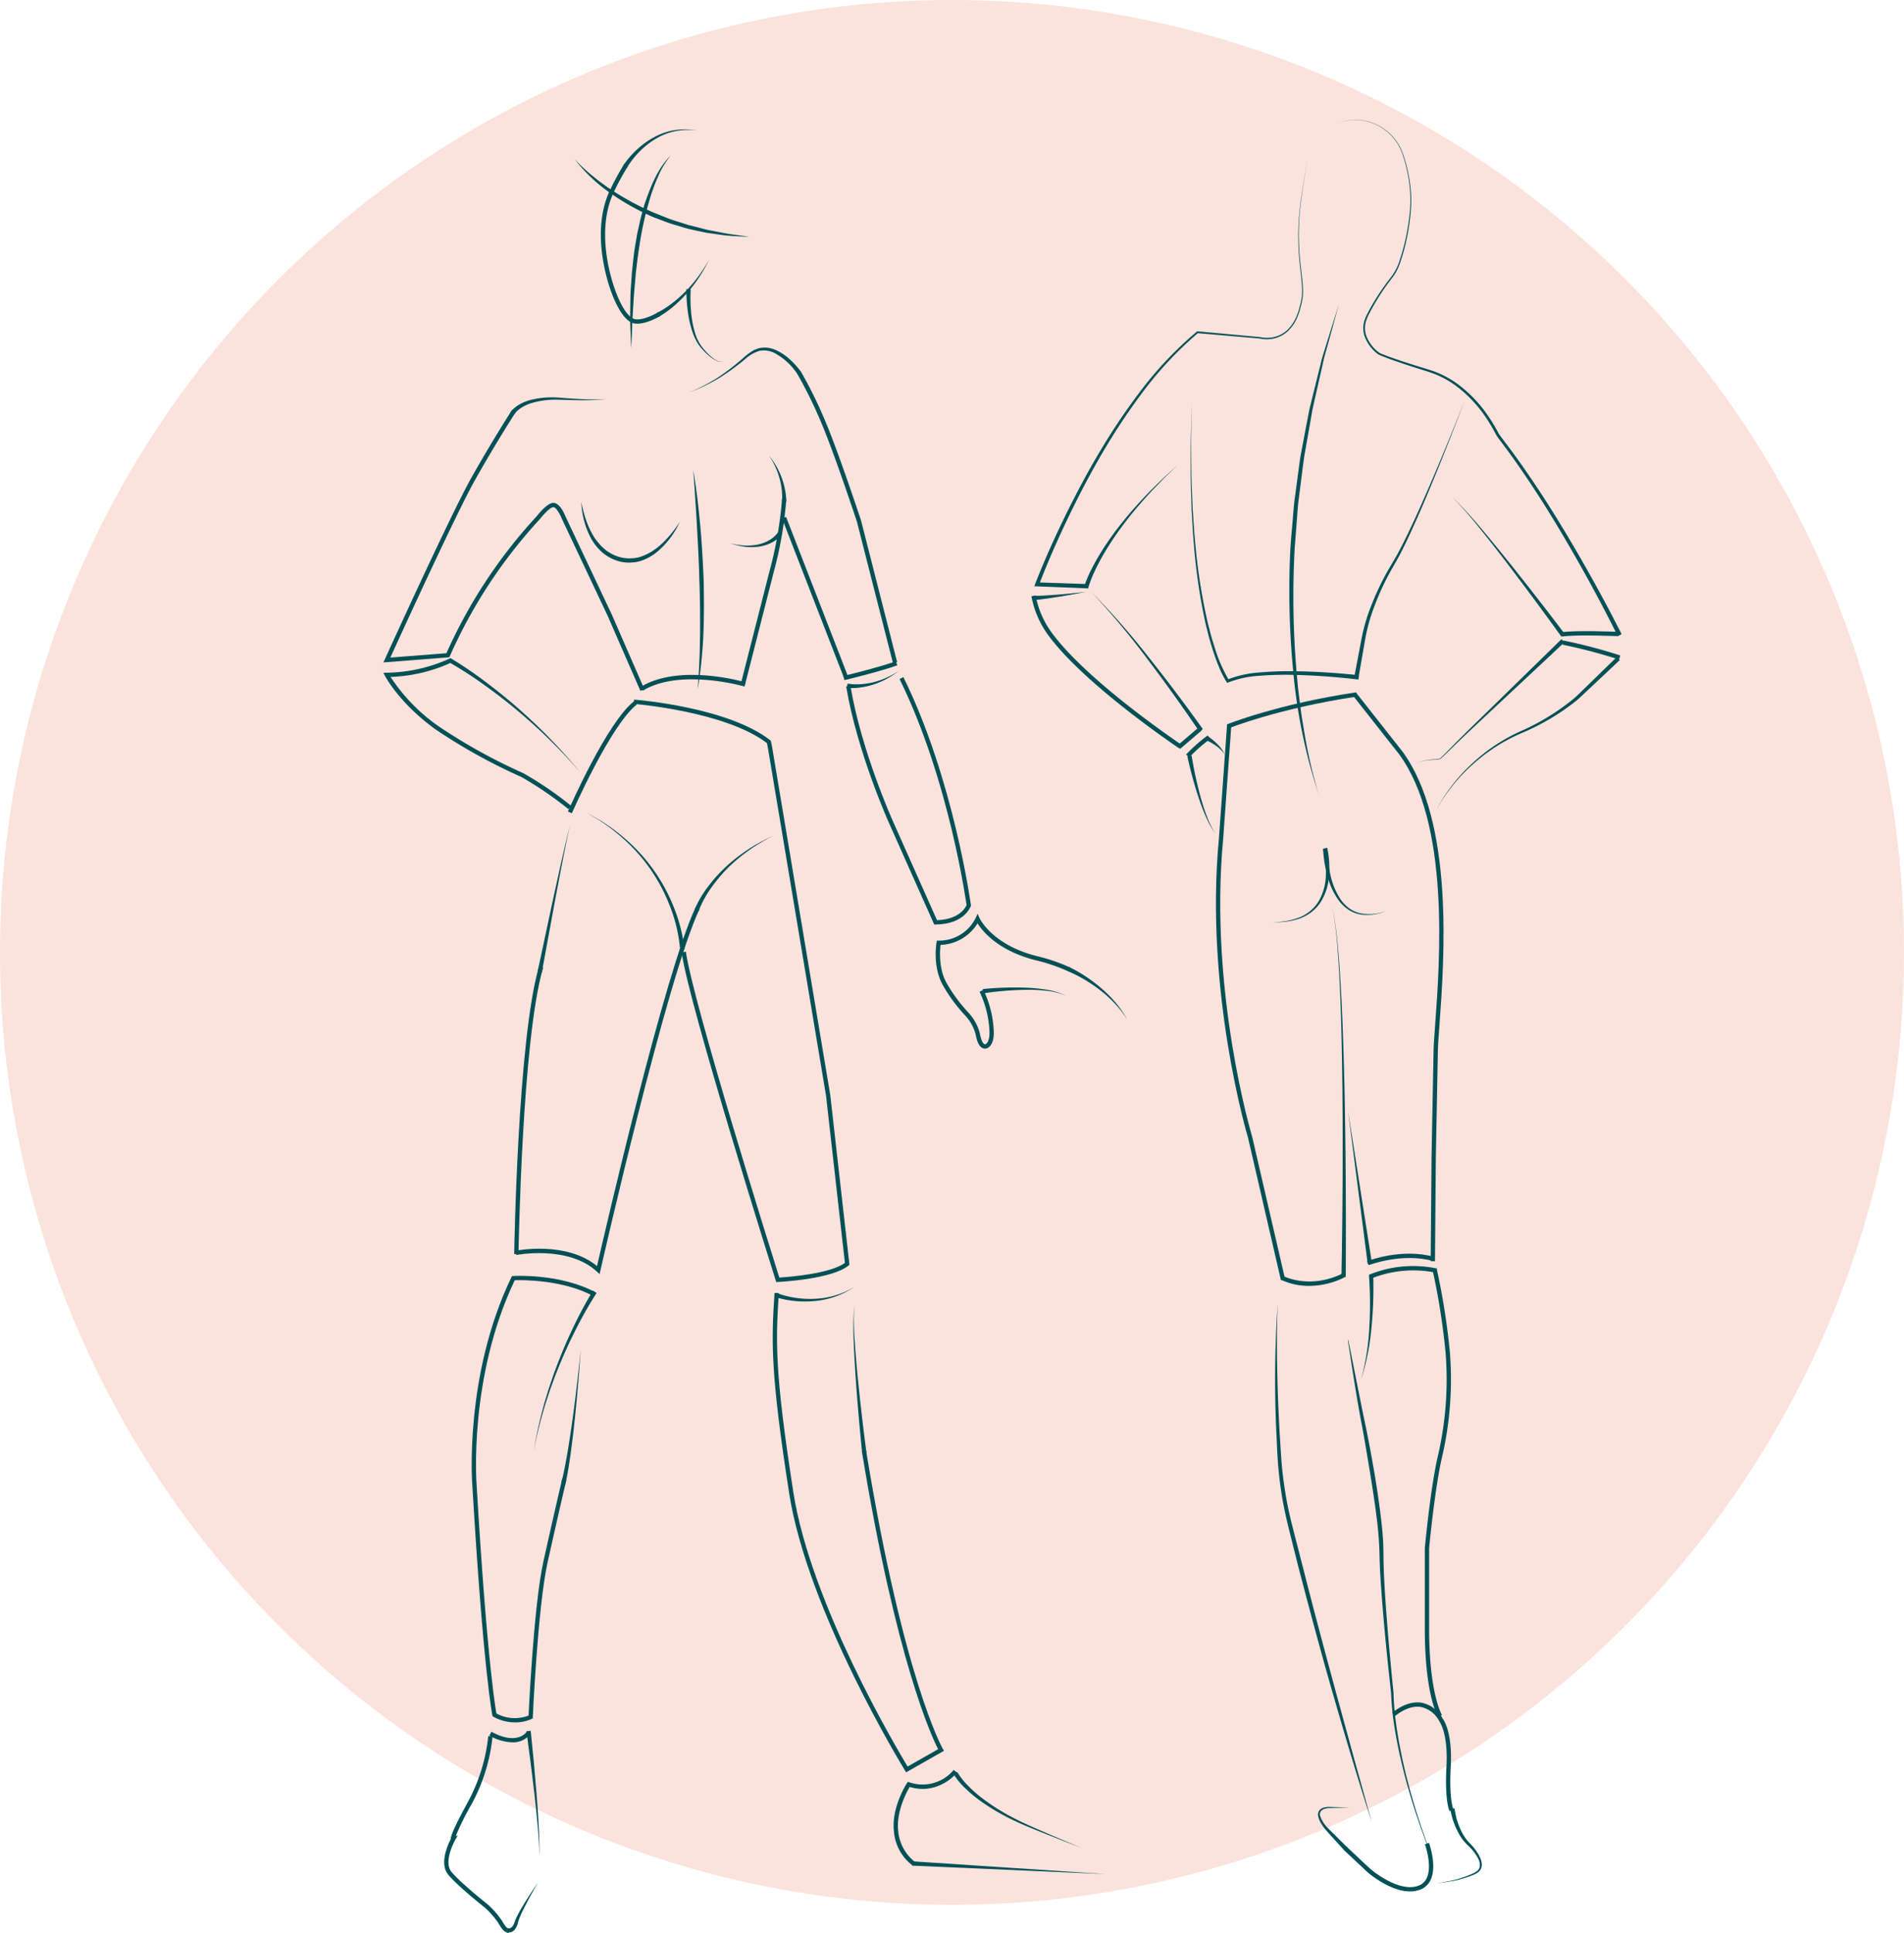 <svg xmlns="http://www.w3.org/2000/svg" width="447" height="453.568" viewBox="0 0 447 453.568">
  <g id="Grupo_1069606" data-name="Grupo 1069606" transform="translate(-492 -597.433)">
    <circle id="Elipse_4768" data-name="Elipse 4768" cx="223.5" cy="223.5" r="223.5" transform="translate(492 597.433)" fill="#f5947a" opacity="0.262"/>
    <g id="Grupo_56370" data-name="Grupo 56370" transform="translate(582 625.549)">
      <path id="Trazado_104426" data-name="Trazado 104426" d="M1220.082,2015.859c-5.161-.564-10.328-.9-15.516-.951a77.818,77.818,0,0,0-7.782.29,24.87,24.87,0,0,0-7.655,1.7l.424.11a35.32,35.32,0,0,1-3.29-7.5c-.41-1.317-.836-2.628-1.163-3.971l-.522-2-.444-2.024a138.1,138.1,0,0,1-2.463-16.4c-.294-2.752-.417-5.52-.63-8.28-.1-2.767-.237-5.534-.293-8.3-.012-2.769-.07-5.539-.045-8.309l.166-8.309-.253,8.308c-.052,2.77-.024,5.542-.041,8.312.028,2.772.141,5.541.208,8.312.186,2.766.279,5.538.546,8.3a138.617,138.617,0,0,0,2.3,16.478l.426,2.04.507,2.022c.315,1.353.732,2.682,1.13,4.015.437,1.321.876,2.645,1.42,3.932a23.007,23.007,0,0,0,1.886,3.783l.147.232.276-.116a24.147,24.147,0,0,1,7.431-1.561,77.015,77.015,0,0,1,7.7-.208c5.144.1,10.3.491,15.4,1.1Z" transform="translate(-991.043 -1885.509)" fill="#025157"/>
      <path id="Trazado_104427" data-name="Trazado 104427" d="M1158.7,2003.345" transform="translate(-916.984 -1907.116)" fill="#025157" stroke="#ff9696" stroke-miterlimit="10" stroke-width="1"/>
      <path id="Trazado_104428" data-name="Trazado 104428" d="M1138.782,2016.04l1.5-8.617a41.541,41.541,0,0,1,2.32-8.341,61.194,61.194,0,0,1,3.641-7.894c.715-1.256,1.447-2.521,2.155-3.812.668-1.3,1.334-2.605,1.947-3.929,2.5-5.281,4.734-10.67,6.948-16.069q3.3-8.107,6.4-16.289-3.22,8.136-6.625,16.193c-2.288,5.363-4.6,10.721-7.166,15.947-.633,1.312-1.311,2.6-1.992,3.881-.713,1.256-1.458,2.5-2.2,3.773a61.978,61.978,0,0,0-3.795,7.929,42.68,42.68,0,0,0-2.483,8.45l-1.638,8.6Z" transform="translate(-909.843 -1885.163)" fill="#025157"/>
      <path id="Trazado_104429" data-name="Trazado 104429" d="M1195.6,2027.059a112.708,112.708,0,0,1-3.326-14.2l-.6-3.6c-.206-1.2-.326-2.409-.493-3.613l-.458-3.617-.324-3.632a207.368,207.368,0,0,1-.452-29.129l.555-7.268c.1-1.21.167-2.425.307-3.632l.464-3.616c.319-2.409.591-4.826.95-7.229l1.267-7.183.623-3.6.8-3.559,1.616-7.117c.238-1.2.564-2.367.9-3.537l.975-3.518,1.933-7.047-2.19,6.973-1.086,3.492c-.369,1.16-.732,2.326-1.007,3.514l-1.759,7.1-.87,3.554-.7,3.592-1.366,7.191c-.376,2.411-.664,4.834-1,7.252l-.487,3.629c-.147,1.211-.217,2.432-.331,3.646-.2,2.432-.427,4.865-.6,7.3a196.551,196.551,0,0,0,.689,29.259A127.14,127.14,0,0,0,1195.6,2027.059Z" transform="translate(-975.993 -1868.728)" fill="#025157"/>
      <path id="Trazado_104430" data-name="Trazado 104430" d="M1254.916,2006.057a25.967,25.967,0,0,1,1.595-4.145c.629-1.362,1.349-2.684,2.1-3.992a70.946,70.946,0,0,1,5.078-7.49c1.817-2.417,3.823-4.689,5.857-6.932,1.033-1.106,2.1-2.183,3.148-3.276l3.273-3.156-3.363,3.066c-1.08,1.065-2.178,2.113-3.243,3.193-2.1,2.191-4.175,4.414-6.069,6.793a71.62,71.62,0,0,0-5.33,7.412c-.793,1.3-1.562,2.625-2.242,4a26.615,26.615,0,0,0-1.779,4.288Z" transform="translate(-1089.467 -1896.076)" fill="#025157"/>
      <path id="Trazado_104431" data-name="Trazado 104431" d="M1213.89,1953.029l-11.914-.4.416.624c2.092-5.487,4.491-10.884,7.038-16.189,2.571-5.3,5.3-10.525,8.315-15.584a147.142,147.142,0,0,1,9.87-14.631,85.357,85.357,0,0,1,12.144-12.754l-.156.048,14.72,1.262-.03-.005a7.492,7.492,0,0,0,3.546-.082,7.24,7.24,0,0,0,3.082-1.728,9.928,9.928,0,0,0,2.009-2.9c.232-.539.427-1.1.632-1.647l.44-1.7-.008.024a12.094,12.094,0,0,0,.348-4.3c-.093-1.433-.29-2.846-.443-4.266a65.41,65.41,0,0,1-.5-8.537,64.672,64.672,0,0,1,.729-8.524q.593-4.242,1.383-8.453-.812,4.2-1.442,8.445a64.9,64.9,0,0,0-.789,8.53,65.708,65.708,0,0,0,.447,8.558c.143,1.42.33,2.842.412,4.258a12.033,12.033,0,0,1-.355,4.189l-.008.025-.445,1.679c-.205.541-.4,1.086-.632,1.612a9.648,9.648,0,0,1-1.967,2.8,6.929,6.929,0,0,1-2.964,1.635,7.173,7.173,0,0,1-3.379.058l-.019,0h-.01l-14.71-1.364-.089-.009-.068.058a85.951,85.951,0,0,0-12.31,12.748,147.71,147.71,0,0,0-10.014,14.627c-3.062,5.058-5.836,10.283-8.453,15.582-2.594,5.312-5.032,10.693-7.183,16.217l-.232.6.649.026,11.911.479Z" transform="translate(-1048.484 -1844.077)" fill="#025157"/>
      <path id="Trazado_104432" data-name="Trazado 104432" d="M1123.7,2022.131q-6.287-8.3-12.782-16.437-3.257-4.06-6.606-8.046a103.027,103.027,0,0,0-7.032-7.671,102.828,102.828,0,0,1,6.838,7.829q3.257,4.054,6.4,8.2,6.294,8.278,12.366,16.724Z" transform="translate(-846.365 -1901.5)" fill="#025157"/>
      <path id="Trazado_104433" data-name="Trazado 104433" d="M1075.674,2045.6c3.364-.512,13.172-.1,13.271-.094l.043-1.007c-.406-.016-10.009-.422-13.466.1Z" transform="translate(-799.029 -1924.336)" fill="#025157"/>
      <path id="Trazado_104434" data-name="Trazado 104434" d="M1142.009,1958.111c-3.026-6.013-6.241-11.909-9.589-17.739s-6.848-11.569-10.572-17.165c-1.875-2.791-3.787-5.557-5.789-8.26l-1.517-2.015c-.5-.684-1.034-1.32-1.45-2.012a40.634,40.634,0,0,0-2.622-4.318,30.777,30.777,0,0,0-7.051-7.261,22.774,22.774,0,0,0-4.425-2.5c-1.577-.66-3.2-1.1-4.8-1.6s-3.2-1.007-4.786-1.544c-.792-.27-1.585-.542-2.367-.834l-1.166-.453a3.633,3.633,0,0,1-1.049-.557,8.768,8.768,0,0,1-2.819-3.939,5.655,5.655,0,0,1-.194-2.4l.108-.6.194-.58a9.269,9.269,0,0,1,.484-1.141,53.929,53.929,0,0,1,5.364-8.461,12.521,12.521,0,0,0,1.371-2.139,17.146,17.146,0,0,0,.917-2.364,47.29,47.29,0,0,0,1.306-4.875c.344-1.646.62-3.305.806-4.978a32.581,32.581,0,0,0,.243-5.038,34.936,34.936,0,0,0-1.91-9.873,11.919,11.919,0,0,0-6.7-7.164,11.591,11.591,0,0,0-9.755.39,11.562,11.562,0,0,1,9.731-.333,11.826,11.826,0,0,1,6.607,7.147,34.789,34.789,0,0,1,1.84,9.84,32.486,32.486,0,0,1-.273,5.006c-.2,1.664-.48,3.315-.833,4.951a47.009,47.009,0,0,1-1.329,4.839,12.676,12.676,0,0,1-2.27,4.4,54.291,54.291,0,0,0-5.454,8.488,9.932,9.932,0,0,0-.506,1.171l-.209.614-.12.638a6.063,6.063,0,0,0,.191,2.576,9.19,9.19,0,0,0,2.932,4.161,2.161,2.161,0,0,0,.569.368c.2.1.39.179.586.262l1.178.464c.788.3,1.581.577,2.378.854,1.59.548,3.189,1.069,4.788,1.577s3.221.968,4.737,1.616a22.26,22.26,0,0,1,4.3,2.47,30.166,30.166,0,0,1,6.867,7.163,40.212,40.212,0,0,1,2.572,4.3c.445.75.991,1.41,1.477,2.08l1.5,2.017c1.977,2.7,3.865,5.473,5.716,8.265,3.678,5.6,7.127,11.356,10.438,17.186s6.48,11.748,9.452,17.745Z" transform="translate(-851.309 -1837.404)" fill="#025157"/>
      <path id="Trazado_104435" data-name="Trazado 104435" d="M1131.4,2047.575l-16.334,15.961c-2.714,2.667-5.463,5.3-8.147,8-1.339,1.334-2.654,2.775-4.013,4.019a4.3,4.3,0,0,1-1.379.211c-.475.031-.951.073-1.423.142a8.194,8.194,0,0,0-2.714.849,8.173,8.173,0,0,1,2.726-.787c.471-.058.945-.089,1.419-.11a4.363,4.363,0,0,0,1.428-.192c1.463-1.27,2.752-2.64,4.136-3.953,2.739-2.639,5.548-5.21,8.319-7.818l16.676-15.594Z" transform="translate(-854.812 -1925.697)" fill="#025157"/>
      <path id="Trazado_104436" data-name="Trazado 104436" d="M1088,2052.584l.308-.958a123.052,123.052,0,0,0-13.388-3.521l-.163.993A122.352,122.352,0,0,1,1088,2052.584Z" transform="translate(-797.907 -1925.92)" fill="#025157"/>
      <path id="Trazado_104437" data-name="Trazado 104437" d="M1117.479,2054.756l-5.073,4.942-2.536,2.471c-.861.82-1.662,1.667-2.552,2.409a53.823,53.823,0,0,1-11.927,7.388,41.626,41.626,0,0,0-11.83,7.757,40.679,40.679,0,0,0-8.607,11.177,40.56,40.56,0,0,1,8.777-10.991,41.216,41.216,0,0,1,11.87-7.483,54.44,54.44,0,0,0,12.2-7.269c.937-.753,1.776-1.611,2.637-2.4l2.578-2.424,5.156-4.847Z" transform="translate(-827.887 -1928.714)" fill="#025157"/>
      <path id="Trazado_104438" data-name="Trazado 104438" d="M1204.5,2132.221a21.654,21.654,0,0,1,.666,6.213,12.785,12.785,0,0,1-1.624,5.983,9.38,9.38,0,0,1-4.731,3.961,17.106,17.106,0,0,1-6.263,1.056,17.235,17.235,0,0,0,6.35-.82,10.563,10.563,0,0,0,2.861-1.526,9.782,9.782,0,0,0,2.209-2.4,13.405,13.405,0,0,0,1.95-6.2,22.436,22.436,0,0,0-.447-6.521Z" transform="translate(-983.893 -1961.148)" fill="#025157"/>
      <path id="Trazado_104439" data-name="Trazado 104439" d="M1169.5,2132.432a29.789,29.789,0,0,0,.978,6.224,17.372,17.372,0,0,0,2.588,5.726,9.453,9.453,0,0,0,2.243,2.229,7.514,7.514,0,0,0,2.911,1.191,11.446,11.446,0,0,0,6.113-.8,11.329,11.329,0,0,1-6.062.557,7.2,7.2,0,0,1-2.742-1.252,9.074,9.074,0,0,1-2.051-2.211,16.754,16.754,0,0,1-2.267-5.62,28.991,28.991,0,0,1-.7-6.051Z" transform="translate(-948.878 -1961.342)" fill="#025157"/>
      <path id="Trazado_104440" data-name="Trazado 104440" d="M1181.846,2077.551c.116-.047,11.843-4.74,30.1-7.458l-.147-1c-18.383,2.735-30.209,7.471-30.326,7.519Z" transform="translate(-983.424 -1934.739)" fill="#025157"/>
      <path id="Trazado_104441" data-name="Trazado 104441" d="M1165.676,2202.617l.2-24.339s.306-16.156.481-25.089c.026-1.317.174-3.367.366-5.96,1.132-15.469,3.489-47.658-8.7-64.245l-10.9-13.832-.79.624,10.889,13.82c11.956,16.273,9.618,48.212,8.494,63.557-.192,2.61-.343,4.67-.369,6.015-.174,8.933-.481,25.094-.481,25.094l-.2,24.345Z" transform="translate(-918.787 -1934.762)" fill="#025157"/>
      <path id="Trazado_104442" data-name="Trazado 104442" d="M1150.453,2298.932c.079-.03,7.819-2.988,15.1-.958l.271-.969c-7.609-2.123-15.407.864-15.735.99Z" transform="translate(-919.102 -2030.163)" fill="#025157"/>
      <path id="Trazado_104443" data-name="Trazado 104443" d="M1180.915,2274.317l-5.625-35.8,4.625,35.94Z" transform="translate(-948.812 -2005.913)" fill="#025157"/>
      <path id="Trazado_104444" data-name="Trazado 104444" d="M1188.989,2242.582q.151-21.783-.271-43.558c-.169-7.258-.371-14.516-.74-21.767-.2-3.624-.4-7.249-.726-10.865a101.936,101.936,0,0,0-1.392-10.794,101.977,101.977,0,0,1,1.269,10.8c.285,3.616.438,7.242.6,10.866.285,7.249.4,14.508.487,21.763q.188,21.768-.232,43.536Z" transform="translate(-963.055 -1971.078)" fill="#025157"/>
      <path id="Trazado_104445" data-name="Trazado 104445" d="M1192.655,2307.081a18.538,18.538,0,0,0,8.495-2.129l-.459-.9c-7.86,4.018-14.159.739-14.22.706l-.476.886A15.023,15.023,0,0,0,1192.655,2307.081Z" transform="translate(-975.254 -2033.445)" fill="#025157"/>
      <path id="Trazado_104446" data-name="Trazado 104446" d="M1225.723,2212.571l.982-.227-7.73-33.438c-.111-.37-10.188-34.125-6.821-69.867l1.922-26.781-1-.073-1.921,26.77c-3.385,35.935,6.75,69.871,6.853,70.211Z" transform="translate(-1014.996 -1940.237)" fill="#025157"/>
      <path id="Trazado_104447" data-name="Trazado 104447" d="M1149.49,2304.217a26.569,26.569,0,0,1,15.283-1.409l.211-.986a27.064,27.064,0,0,0-15.922,1.483Z" transform="translate(-917.672 -2032.264)" fill="#025157"/>
      <path id="Trazado_104448" data-name="Trazado 104448" d="M1134.079,2520.833a17.485,17.485,0,0,0,2.4,6.481,10.832,10.832,0,0,0,1.058,1.392c.4.463.819.792,1.192,1.207a11.032,11.032,0,0,1,1.928,2.654,3.576,3.576,0,0,1,.379,1.519,1.791,1.791,0,0,1-.656,1.319,5.316,5.316,0,0,1-1.423.781q-.776.328-1.566.62a21.853,21.853,0,0,1-3.238.916c-1.1.22-2.22.4-3.317.656,1.107-.217,2.225-.352,3.34-.532a22.014,22.014,0,0,0,3.3-.8q.806-.266,1.6-.566a5.593,5.593,0,0,0,1.551-.785,2.2,2.2,0,0,0,.852-1.582,4.032,4.032,0,0,0-.359-1.75,11.518,11.518,0,0,0-1.923-2.873c-.366-.438-.821-.83-1.138-1.241a10.208,10.208,0,0,1-.935-1.334,16.681,16.681,0,0,1-2.042-6.2Z" transform="translate(-883.594 -2124.463)" fill="#025157"/>
      <path id="Trazado_104449" data-name="Trazado 104449" d="M1155.773,2503.367l.891-.469c-.008-.016-1.044-2.207-.623-10.009.444-8.244-1.768-11.086-1.861-11.2a7.222,7.222,0,0,0-5.06-3.792c-3.537-.513-6.65,2.247-6.781,2.364l.674.749c.03-.026,2.907-2.56,5.966-2.115a6.346,6.346,0,0,1,4.378,3.371c.058.077,2.1,2.783,1.682,10.572C1154.6,2501.028,1155.725,2503.276,1155.773,2503.367Z" transform="translate(-905.453 -2106.449)" fill="#025157"/>
      <path id="Trazado_104450" data-name="Trazado 104450" d="M1146.5,2407.533l.849-.541c-.03-.048-3.009-4.969-3.009-20.325v-18.789c.01-.1,1.329-14.193,3.073-21.562a80.344,80.344,0,0,0,1.787-24.592,164.112,164.112,0,0,0-3.1-19.535l-.982.222a163.024,163.024,0,0,1,3.073,19.389,79.322,79.322,0,0,1-1.76,24.283c-1.762,7.438-3.086,21.6-3.1,21.746v18.834C1143.33,2402.4,1146.368,2407.332,1146.5,2407.533Z" transform="translate(-898.828 -2032.661)" fill="#025157"/>
      <path id="Trazado_104451" data-name="Trazado 104451" d="M1176.592,2304.836a95.348,95.348,0,0,1,.08,12.393,56.363,56.363,0,0,1-1.964,12.253,56.662,56.662,0,0,0,2.466-12.212,96.168,96.168,0,0,0,.423-12.5Z" transform="translate(-945.203 -2033.744)" fill="#025157"/>
      <path id="Trazado_104452" data-name="Trazado 104452" d="M1191.376,2529.708l-2.393-2.37c-.786-.789-1.62-1.583-2.367-2.368a7.14,7.14,0,0,1-1.693-2.718,1.216,1.216,0,0,1,.359-1.316,2.126,2.126,0,0,1,.678-.36c.257-.073.53-.112.794-.171h-.013l5.058-.137-5.058-.137h-.013c-.285.045-.572.073-.858.136a2.48,2.48,0,0,0-.817.381,1.631,1.631,0,0,0-.58,1.693,4.916,4.916,0,0,0,.665,1.632,11.46,11.46,0,0,0,.99,1.415c.754.882,1.508,1.677,2.262,2.521l2.262,2.493Z" transform="translate(-964.992 -2124.219)" fill="#025157"/>
      <path id="Trazado_104453" data-name="Trazado 104453" d="M1165.983,2546.074a6.724,6.724,0,0,0,2.24-.365,4.372,4.372,0,0,0,2.593-2.334c1.56-3.306-.3-8.474-.381-8.692l-.947.348c.019.049,1.8,4.993.416,7.917a3.358,3.358,0,0,1-2.015,1.813c-4.719,1.651-11.174-3.92-11.24-3.976l-5.465-5.124-.688.736,5.478,5.134C1156.228,2541.752,1161.231,2546.074,1165.983,2546.074Z" transform="translate(-924.955 -2130.332)" fill="#025157"/>
      <path id="Trazado_104454" data-name="Trazado 104454" d="M1171.435,2449.966l-1.544-4.377c-.471-1.474-.978-2.935-1.42-4.418-.9-2.958-1.731-5.939-2.444-8.948s-1.334-6.039-1.805-9.09a68.749,68.749,0,0,1-.886-9.19v-.034c-.708-6.914-1.342-13.839-1.835-20.769-.238-3.465-.447-6.934-.511-10.395-.021-1.711-.008-3.5-.155-5.236-.112-1.748-.31-3.479-.522-5.212-.862-6.922-2.075-13.78-3.454-20.6-1.45-6.813-2.725-13.631-4.135-20.448l-.1.018c1.062,6.869,2.088,13.769,3.413,20.586.622,3.418,1.195,6.843,1.755,10.271s1.1,6.857,1.53,10.3a84.944,84.944,0,0,1,.762,10.347c.106,3.491.369,6.963.638,10.434.563,6.938,1.268,13.859,2.045,20.772v-.035a67.036,67.036,0,0,0,.993,9.271c.517,3.06,1.183,6.089,1.933,9.1s1.627,5.98,2.569,8.93c.464,1.478.99,2.936,1.482,4.4l1.6,4.36Z" transform="translate(-926.187 -2044.868)" fill="#025157"/>
      <path id="Trazado_104455" data-name="Trazado 104455" d="M1198.093,2438.036l-4.168-14.982-4.113-15c-2.71-10-5.4-20.014-7.945-30.06l-1.933-7.529c-.648-2.514-1.276-5.008-1.745-7.546s-.843-5.084-1.1-7.655-.382-5.153-.551-7.736c-.306-5.17-.522-10.346-.609-15.526q-.187-7.771.11-15.542a261.211,261.211,0,0,0-.274,31.107c.116,2.591.212,5.183.458,7.781s.594,5.177,1.062,7.74,1.081,5.1,1.712,7.612l1.892,7.545c2.625,10.032,5.3,20.054,8.177,30.019S1194.894,2428.17,1198.093,2438.036Z" transform="translate(-966.072 -2038.658)" fill="#025157"/>
      <path id="Trazado_104456" data-name="Trazado 104456" d="M1291.086,2030.366c1.086-.075,2.117-.207,3.167-.348s2.085-.3,3.122-.471c2.075-.339,4.139-.722,6.2-1.132-2.085.244-4.171.46-6.259.632-1.044.087-2.088.162-3.131.219s-2.1.1-3.108.091Z" transform="translate(-1138.612 -1917.648)" fill="#025157"/>
      <path id="Trazado_104457" data-name="Trazado 104457" d="M1287.123,2065.708l.558-.838c-.215-.143-21.611-14.484-30.208-25.985a21.365,21.365,0,0,1-3.983-9.021l-.986.206a22.306,22.306,0,0,0,4.162,9.418C1265.366,2051.127,1286.906,2065.56,1287.123,2065.708Z" transform="translate(-1100.354 -1918.257)" fill="#025157"/>
      <rect id="Rectángulo_5295" data-name="Rectángulo 5295" width="1.006" height="6.679" transform="translate(187.042 147.633) rotate(-130.484)" fill="#025157"/>
      <path id="Trazado_104458" data-name="Trazado 104458" d="M1269.991,2060.629q-6.047-8.465-12.506-16.606a178.883,178.883,0,0,0-13.7-15.605,178.749,178.749,0,0,1,13.306,15.914q6.259,8.272,12.074,16.867Z" transform="translate(-1077.605 -1917.649)" fill="#025157"/>
      <path id="Trazado_104459" data-name="Trazado 104459" d="M1241.566,2091.688a36.951,36.951,0,0,1,4.9-4.323l-.592-.812a37.122,37.122,0,0,0-5.059,4.465Z" transform="translate(-1052.359 -1942.072)" fill="#025157"/>
      <path id="Trazado_104460" data-name="Trazado 104460" d="M1238.68,2094.853a92.74,92.74,0,0,0,2.53,9.382c.506,1.536,1.059,3.06,1.714,4.541a21.865,21.865,0,0,0,2.34,4.237,21.766,21.766,0,0,1-2.106-4.332c-.572-1.5-1.044-3.04-1.465-4.591a92.1,92.1,0,0,1-2.02-9.413Z" transform="translate(-1049.92 -1945.485)" fill="#025157"/>
      <path id="Trazado_104461" data-name="Trazado 104461" d="M1234.947,2087.714a14.46,14.46,0,0,1,2.436,1.386,7.467,7.467,0,0,1,2,2,7.709,7.709,0,0,0-1.675-2.384,15.3,15.3,0,0,0-2.29-1.892Z" transform="translate(-1041.878 -1942.187)" fill="#025157"/>
      <path id="Trazado_104481" data-name="Trazado 104481" d="M1444.042,1907.376a22.406,22.406,0,0,0,3.745-2.681,31.39,31.39,0,0,0,3.209-3.221,33.094,33.094,0,0,0,2.705-3.629,37.387,37.387,0,0,0,2.212-3.93,37.505,37.505,0,0,1-2.419,3.787,32.633,32.633,0,0,1-2.87,3.433,30.741,30.741,0,0,1-3.314,2.975,21.733,21.733,0,0,1-3.7,2.357Z" transform="translate(-1379.408 -1861.144)" fill="#025157"/>
      <path id="Trazado_104482" data-name="Trazado 104482" d="M1471.824,1892.7c2.4,0,5.358-1.775,5.49-1.856l-.522-.862c-.033.019-3.244,1.94-5.342,1.69-1.6-.181-3.461-2.92-4.987-7.329-1.091-3.142-4.317-14.069-.025-22.78a60.316,60.316,0,0,1,3.215-5.865l-.848-.545a61.508,61.508,0,0,0-3.27,5.966c-4.465,9.06-1.147,20.32-.025,23.555.99,2.853,3.063,7.687,5.827,8A4.553,4.553,0,0,0,1471.824,1892.7Z" transform="translate(-1412.209 -1844.858)" fill="#025157"/>
      <path id="Trazado_104483" data-name="Trazado 104483" d="M1449.406,1850.291a20.481,20.481,0,0,1,3.009-3.845,18.863,18.863,0,0,1,3.881-3.024,14.3,14.3,0,0,1,4.611-1.747,15.333,15.333,0,0,1,4.973-.123,15.457,15.457,0,0,0-5.015-.125,14.688,14.688,0,0,0-4.81,1.552,19.447,19.447,0,0,0-4.163,2.922,21.246,21.246,0,0,0-3.355,3.881Z" transform="translate(-1392.232 -1839.033)" fill="#025157"/>
      <path id="Trazado_104484" data-name="Trazado 104484" d="M1468.692,1851.774c-2.841,2.762-4.424,6.536-5.744,10.214-.161.464-.336.928-.484,1.4l-.4,1.423c-.269.949-.53,1.9-.726,2.864s-.446,1.92-.621,2.888l-.5,2.91c-.3,1.945-.464,3.906-.684,5.857-.113,1.961-.317,3.918-.348,5.881-.014,1.964-.078,3.925-.051,5.885.084,1.961.133,3.92.248,5.876.116-1.959.163-3.915.247-5.869s.223-3.9.331-5.853l.488-5.833c.247-1.933.446-3.874.766-5.794a77.407,77.407,0,0,1,2.469-11.4l.42-1.4.492-1.371c.309-.924.713-1.806,1.094-2.7A19.755,19.755,0,0,1,1468.692,1851.774Z" transform="translate(-1401.186 -1843.441)" fill="#025157"/>
      <path id="Trazado_104485" data-name="Trazado 104485" d="M1427.337,1853.208a37.259,37.259,0,0,0,8.356,7.981,56.356,56.356,0,0,0,10.127,5.679c1.819.669,3.606,1.435,5.479,1.94.928.271,1.85.577,2.784.819.943.222,1.889.426,2.836.625l1.419.3,1.436.2,2.868.406c1.922.177,3.853.264,5.773.353-1.9-.317-3.817-.5-5.7-.842l-2.824-.543-1.41-.27-1.388-.364c-.925-.247-1.849-.487-2.779-.709-.92-.253-1.823-.57-2.735-.852-1.839-.525-3.585-1.313-5.365-1.993a61.937,61.937,0,0,1-10.08-5.388l-1.2-.786-1.155-.848c-.784-.549-1.513-1.167-2.262-1.766A37.892,37.892,0,0,1,1427.337,1853.208Z" transform="translate(-1382.473 -1844.043)" fill="#025157"/>
      <path id="Trazado_104486" data-name="Trazado 104486" d="M1367.693,2060.949c.079-.019,7.976-1.908,12.417-3.474l-.334-.95c-4.392,1.55-12.236,3.426-12.317,3.445Z" transform="translate(-1259.445 -1929.457)" fill="#025157"/>
      <path id="Trazado_104487" data-name="Trazado 104487" d="M1390.021,2007.69l.976-.247-8.475-33.24c-.063-.2-5.373-16.232-8.433-23.395a103.43,103.43,0,0,0-5.683-11.536l-.862.522a102.9,102.9,0,0,1,5.617,11.413c3.045,7.123,8.341,23.12,8.394,23.281Z" transform="translate(-1270.382 -1880.198)" fill="#025157"/>
      <path id="Trazado_104488" data-name="Trazado 104488" d="M1432.823,1935.336a19.188,19.188,0,0,0-2.667-2.974,12.274,12.274,0,0,0-3.342-2.214,6.227,6.227,0,0,0-4.023-.39l-.962.366a8,8,0,0,0-.87.522,14.958,14.958,0,0,0-1.558,1.207,55.724,55.724,0,0,1-6.132,4.755,43.61,43.61,0,0,1-6.9,3.562,43.946,43.946,0,0,0,7.032-3.347,56.331,56.331,0,0,0,6.316-4.581,8.947,8.947,0,0,1,3.228-1.877,5.534,5.534,0,0,1,3.566.471,14.859,14.859,0,0,1,5.477,5.055Z" transform="translate(-1334.722 -1876.131)" fill="#025157"/>
      <rect id="Rectángulo_5297" data-name="Rectángulo 5297" width="40.379" height="1.007" transform="matrix(-0.362, -0.932, 0.932, -0.362, 108.224, 131.185)" fill="#025157"/>
      <path id="Trazado_104489" data-name="Trazado 104489" d="M1437.947,1905.919a37.13,37.13,0,0,0,.332,5.207,24.755,24.755,0,0,0,1.178,5.072,12.882,12.882,0,0,0,1.112,2.367,10.985,10.985,0,0,0,1.647,2.019,13.378,13.378,0,0,0,1.972,1.682,4.918,4.918,0,0,0,1.15.6,1.56,1.56,0,0,0,1.257.012,1.525,1.525,0,0,1-1.236-.07,4.776,4.776,0,0,1-1.1-.638,13.2,13.2,0,0,1-1.861-1.747,10.422,10.422,0,0,1-2.465-4.375,24.2,24.2,0,0,1-.9-5,36.3,36.3,0,0,1-.075-5.075Z" transform="translate(-1366.806 -1866.187)" fill="#025157"/>
      <path id="Trazado_104490" data-name="Trazado 104490" d="M1429.428,2065.743c8.727-5.335,23.709-1.039,23.859-1l.283-.967c-.631-.186-15.559-4.465-24.667,1.1Z" transform="translate(-1368.536 -1931.771)" fill="#025157"/>
      <path id="Trazado_104491" data-name="Trazado 104491" d="M1413.4,2034.819l6.831-26.8a91.641,91.641,0,0,0,2.949-17.048l-1.005-.046a90.738,90.738,0,0,1-2.917,16.836l-6.834,26.814Z" transform="translate(-1328.584 -1901.896)" fill="#025157"/>
      <path id="Trazado_104492" data-name="Trazado 104492" d="M1416.47,1984.145a14.514,14.514,0,0,0-.318-2.986,17.666,17.666,0,0,0-.821-2.832,17.4,17.4,0,0,0-1.26-2.644,18.843,18.843,0,0,0-1.651-2.394,18.75,18.75,0,0,1,1.428,2.51,17.144,17.144,0,0,1,1,2.686,16.918,16.918,0,0,1,.553,2.793,13.733,13.733,0,0,1,.058,2.788Z" transform="translate(-1321.878 -1894.49)" fill="#025157"/>
      <path id="Trazado_104493" data-name="Trazado 104493" d="M1425.472,2004.2a6.621,6.621,0,0,1-2.173,1.953,9.176,9.176,0,0,1-2.875,1.04,12.813,12.813,0,0,1-3.12.167c-.522-.039-1.044-.117-1.572-.178l-1.555-.322,1.531.445c.522.1,1.044.223,1.57.3a13.084,13.084,0,0,0,3.219.082,9.776,9.776,0,0,0,3.153-.87,7.348,7.348,0,0,0,2.667-2.079Z" transform="translate(-1332.746 -1907.474)" fill="#025157"/>
      <path id="Trazado_104494" data-name="Trazado 104494" d="M1445.753,1979.178c.145,2.142.321,4.277.438,6.417q.231,3.206.406,6.414c.237,4.277.479,8.551.58,12.829.164,4.277.194,8.555.17,12.834-.046,2.137-.049,4.279-.18,6.415-.036,2.146-.248,4.273-.362,6.419a107.643,107.643,0,0,0,1.318-12.813c.184-4.294.147-8.592.061-12.886-.188-4.291-.417-8.583-.819-12.855S1446.471,1983.411,1445.753,1979.178Z" transform="translate(-1372.992 -1896.963)" fill="#025157"/>
      <path id="Trazado_104495" data-name="Trazado 104495" d="M1455.5,1991.94a19.563,19.563,0,0,0,2.242,8.549,12.589,12.589,0,0,0,2.863,3.517,10.468,10.468,0,0,0,4.114,2.022,9.829,9.829,0,0,0,4.6-.143,11.991,11.991,0,0,0,3.982-2.183,19.918,19.918,0,0,0,5.327-7.053,26.334,26.334,0,0,1-2.636,3.5,18.063,18.063,0,0,1-3.163,2.942,12.349,12.349,0,0,1-3.769,1.88,9.009,9.009,0,0,1-4.117.079,9.7,9.7,0,0,1-3.74-1.781,13.1,13.1,0,0,1-2.793-3.166,19.161,19.161,0,0,1-1.814-3.918A24.86,24.86,0,0,1,1455.5,1991.94Z" transform="translate(-1409.02 -1902.325)" fill="#025157"/>
      <path id="Trazado_104496" data-name="Trazado 104496" d="M1530.215,2020.746l.923-.406-7.665-17.563-10.823-22.918c-.2-.51-1.327-3.222-2.864-3.222-1.445,0-3.543,2.645-3.949,3.175a118.118,118.118,0,0,0-21.156,32.1l-13.17,1.027c2.324-5.1,15.421-33.754,19.925-41.753,4.929-8.757,9.442-15.737,9.487-15.806l-.846-.546c-.045.07-4.576,7.078-9.519,15.859s-20.165,42.269-20.319,42.607l-.353.777,15.472-1.206.121-.275a117.359,117.359,0,0,1,21.114-32.126c.9-1.172,2.5-2.83,3.189-2.83.6,0,1.512,1.517,1.939,2.609l10.831,22.937Z" transform="translate(-1469.871 -1886.739)" fill="#025157"/>
      <path id="Trazado_104497" data-name="Trazado 104497" d="M1486.092,1953.814a3.827,3.827,0,0,1,.8-.961,6.845,6.845,0,0,1,1.091-.812,10.28,10.28,0,0,1,2.569-1.084,20.264,20.264,0,0,1,5.65-.705c1.924.058,3.872.135,5.808.129a54.385,54.385,0,0,0,5.805-.249,54.02,54.02,0,0,1-5.8,0c-1.936-.078-3.853-.235-5.794-.38a20.851,20.851,0,0,0-5.865.479,11.089,11.089,0,0,0-2.814,1.049,7.761,7.761,0,0,0-1.276.863,4.582,4.582,0,0,0-1.081,1.235Z" transform="translate(-1455.416 -1884.584)" fill="#025157"/>
      <path id="Trazado_104498" data-name="Trazado 104498" d="M1542.922,2090.7l.655-.766a82.721,82.721,0,0,0-11.25-7.677,131.853,131.853,0,0,1-19.794-10.942,42.455,42.455,0,0,1-11.379-11.656,37.02,37.02,0,0,0,14.564-3.516l-.467-.893a36.841,36.841,0,0,1-14.972,3.421l-.819.013.382.725c.141.27,3.57,6.681,12.11,12.725a132.16,132.16,0,0,0,19.929,11.018A82.942,82.942,0,0,1,1542.922,2090.7Z" transform="translate(-1499.459 -1928.922)" fill="#025157"/>
      <path id="Trazado_104499" data-name="Trazado 104499" d="M1495.909,2056.146a94.7,94.7,0,0,1,8.47,5.458c2.738,1.964,5.417,4.017,7.989,6.2s5.093,4.43,7.484,6.815c2.426,2.351,4.7,4.852,6.936,7.385-2.172-2.588-4.386-5.148-6.756-7.563-2.335-2.448-4.8-4.767-7.333-7.017s-5.166-4.383-7.871-6.427a95.525,95.525,0,0,0-8.429-5.729Z" transform="translate(-1480.611 -1928.929)" fill="#025157"/>
      <path id="Trazado_104500" data-name="Trazado 104500" d="M1473.867,2098.975c.09-.207,9.108-20.742,15.241-25.511l-.618-.8c-6.335,4.926-15.174,25.052-15.546,25.9Z" transform="translate(-1429.615 -1936.239)" fill="#025157"/>
      <path id="Trazado_104501" data-name="Trazado 104501" d="M1420.287,2208.712l.386-.019c.517-.024,12.695-.638,16.589-3.86l.211-.174-4.5-39.817-13.7-81.945-.274-1.233-.143-.111c-9.9-7.712-31.039-9.452-31.934-9.521l-.078,1c.215.018,21.52,1.77,31.251,9.2l.19.853,13.692,81.892,4.431,39.24c-3.476,2.573-13.32,3.314-15.4,3.442-1.667-5.293-20.278-64.542-21.936-76.47l-1,.138c1.74,12.511,21.888,76.366,22.094,77.011Z" transform="translate(-1328.051 -1935.972)" fill="#025157"/>
      <path id="Trazado_104502" data-name="Trazado 104502" d="M1467.264,2242.126l.193-.85c.156-.686,15.62-68.786,23.283-84.849l-.909-.434c-7.249,15.2-21.377,76.407-23.169,84.239-7.18-5.882-18.651-3.691-19.151-3.591l.2.986c.119-.022,12.183-2.323,18.916,3.9Z" transform="translate(-1416.498 -1971.244)" fill="#025157"/>
      <path id="Trazado_104503" data-name="Trazado 104503" d="M1418.543,2144.731a24.964,24.964,0,0,1,3.006-5.506,35.8,35.8,0,0,1,4.123-4.841,39.457,39.457,0,0,1,4.932-4.059c.852-.648,1.8-1.156,2.693-1.74.92-.543,1.878-1.024,2.817-1.54-.957.479-1.935.921-2.879,1.429-.92.549-1.889,1.023-2.77,1.64a39.9,39.9,0,0,0-5.138,3.9,36.388,36.388,0,0,0-4.387,4.762,25.6,25.6,0,0,0-3.348,5.621Z" transform="translate(-1344.521 -1959.082)" fill="#025157"/>
      <path id="Trazado_104504" data-name="Trazado 104504" d="M1476.756,2149.807a36.761,36.761,0,0,0-2.552-10.026,41.231,41.231,0,0,0-12.009-16.465,41.947,41.947,0,0,0-4.117-3.053,22.884,22.884,0,0,0-2.2-1.318l-2.228-1.259,2.2,1.313a22.8,22.8,0,0,1,2.157,1.368,41.754,41.754,0,0,1,4.022,3.141,40.734,40.734,0,0,1,11.468,16.545,36.023,36.023,0,0,1,2.252,9.8Z" transform="translate(-1406.076 -1955.15)" fill="#025157"/>
      <path id="Trazado_104505" data-name="Trazado 104505" d="M1511.867,2247.532c.008-.5.822-50.338,5.782-67.2l-.966-.283c-5,16.991-5.816,66.966-5.823,67.47Z" transform="translate(-1480.143 -1981.349)" fill="#025157"/>
      <path id="Trazado_104506" data-name="Trazado 104506" d="M1501.013,2157.467l3.164-17.218,1.641-8.6c.565-2.863,1.124-5.727,1.776-8.572-.734,2.825-1.376,5.673-2.022,8.519l-1.889,8.55-3.659,17.126Z" transform="translate(-1463.804 -1957.416)" fill="#025157"/>
      <path id="Trazado_104507" data-name="Trazado 104507" d="M1503.12,2311.223a95.221,95.221,0,0,0-4.773,8.9q-2.17,4.551-3.922,9.279c-.611,1.566-1.118,3.166-1.665,4.751-.476,1.609-1.012,3.2-1.416,4.829a97.738,97.738,0,0,0-2.125,9.826,97.591,97.591,0,0,1,2.367-9.757c.443-1.615,1.018-3.189,1.531-4.778.586-1.566,1.13-3.148,1.777-4.69q1.858-4.655,4.131-9.129a94.281,94.281,0,0,1,4.937-8.685Z" transform="translate(-1453.906 -2036.456)" fill="#025157"/>
      <path id="Trazado_104508" data-name="Trazado 104508" d="M1494.412,2408.542l.986-.213c-.021-.1-2.128-10.254-4.719-54.054-.021-.262-1.942-25.178,8.953-48.027,1.775-.055,11.25-.178,18.553,3.764l.478-.888c-8.308-4.482-18.936-3.895-19.386-3.869l-.3.017-.128.266c-11.165,23.176-9.2,48.553-9.18,48.807C1492.271,2398.273,1494.389,2408.444,1494.412,2408.542Z" transform="translate(-1468.785 -2033.933)" fill="#025157"/>
      <path id="Trazado_104509" data-name="Trazado 104509" d="M1520.8,2484.249a9.374,9.374,0,0,0,3.885-.791l-.446-.9a9.105,9.105,0,0,1-8.183-.609l-.5.876A10.462,10.462,0,0,0,1520.8,2484.249Z" transform="translate(-1489.898 -2108.176)" fill="#025157"/>
      <path id="Trazado_104510" data-name="Trazado 104510" d="M1502.45,2443.679c.011-.26,1.175-26.267,3.5-36.743,2.337-10.517,4.379-19.221,4.4-19.308l-.98-.231c-.021.086-2.065,8.8-4.4,19.32-2.347,10.562-3.515,36.655-3.526,36.918Z" transform="translate(-1467.386 -2068.457)" fill="#025157"/>
      <path id="Trazado_104511" data-name="Trazado 104511" d="M1496.573,2366.639c.606-2.646.97-5.248,1.338-7.883q.529-3.943.932-7.9c.55-5.268.975-10.546,1.352-15.826-.544,5.265-1.136,10.525-1.851,15.766q-.532,3.932-1.178,7.842c-.444,2.593-.9,5.227-1.56,7.722Z" transform="translate(-1453.842 -2046.459)" fill="#025157"/>
      <path id="Trazado_104512" data-name="Trazado 104512" d="M1521.148,2492.084a5.083,5.083,0,0,0,4.4-2.124l-.87-.5c-.087.145-2.178,3.517-8.39.14l-.482.885A11.3,11.3,0,0,0,1521.148,2492.084Z" transform="translate(-1490.913 -2111.331)" fill="#025157"/>
      <path id="Trazado_104513" data-name="Trazado 104513" d="M1539.706,2537.63l.151-1c-.592-.09-.727-.24-1.81-2a20.547,20.547,0,0,0-3.315-3.729c-.083-.066-6.245-4.941-8.419-7.562-1.985-2.394.812-7.394.838-7.444l.625-1.1-.464.142a62.883,62.883,0,0,1,3.587-7.26,41.691,41.691,0,0,0,5.053-16.154l-1-.053a41.523,41.523,0,0,1-4.933,15.728c-3.357,6.187-3.908,7.851-3.866,8.435-.576,1.1-2.788,5.729-.612,8.35,2.241,2.7,8.292,7.49,8.55,7.693a19.867,19.867,0,0,1,3.1,3.479C1538.25,2536.884,1538.605,2537.463,1539.706,2537.63Z" transform="translate(-1510.318 -2112.179)" fill="#025157"/>
      <path id="Trazado_104514" data-name="Trazado 104514" d="M1512.88,2562.4a2,2,0,0,0,1.961-.906,5.4,5.4,0,0,0,.669-1.723,23.8,23.8,0,0,1,1.353-3.109c1.028-2.049,2.146-4.059,3.3-6.053-1.295,1.9-2.558,3.827-3.742,5.811a24.333,24.333,0,0,0-1.624,3.106l-.29.8a2.743,2.743,0,0,1-.371.642,1.089,1.089,0,0,1-1.013.456Z" transform="translate(-1483.827 -2137.023)" fill="#025157"/>
      <path id="Trazado_104515" data-name="Trazado 104515" d="M1512.34,2489.421q1.021,7.3,1.864,14.627.419,3.665.75,7.336c.214,2.448.406,4.9.426,7.359.062-2.458-.044-4.92-.174-7.378s-.3-4.914-.5-7.365q-.586-7.36-1.366-14.7Z" transform="translate(-1478.75 -2111.265)" fill="#025157"/>
      <path id="Trazado_104516" data-name="Trazado 104516" d="M1384.891,2312.091a23.092,23.092,0,0,0,4.789.943,23.686,23.686,0,0,0,4.835-.045,19.309,19.309,0,0,0,4.687-1.084,19.572,19.572,0,0,0,4.262-2.168,19.423,19.423,0,0,1-4.342,1.93,19,19,0,0,1-4.65.822,23.11,23.11,0,0,1-4.7-.2,22.238,22.238,0,0,1-4.52-1.134Z" transform="translate(-1292.908 -2035.831)" fill="#025157"/>
      <path id="Trazado_104517" data-name="Trazado 104517" d="M1379.9,2424.624l8.88-5.045-.257-.44c-.09-.156-9.22-16.288-18.026-70.031l-.993.164c8.05,49.126,16.4,66.987,17.91,69.925l-7.165,4.072c-2.5-4.135-22.765-38.211-26.83-64.393-4.359-28.07-4.166-35.316-3.406-46.692l-1.005-.067c-.764,11.45-.959,18.737,3.416,46.914,4.345,27.978,26.994,64.813,27.222,65.181Z" transform="translate(-1257.169 -2036.831)" fill="#025157"/>
      <path id="Trazado_104518" data-name="Trazado 104518" d="M1383.034,2351.667q-1.139-8.647-2.012-17.339c-.28-2.9-.536-5.795-.729-8.7a65.623,65.623,0,0,1-.122-8.72,65.928,65.928,0,0,0-.129,8.733c.11,2.912.283,5.82.479,8.727q.618,8.72,1.514,17.417Z" transform="translate(-1269.614 -2038.845)" fill="#025157"/>
      <path id="Trazado_104519" data-name="Trazado 104519" d="M1347.786,2527.636l.54-.849a10.315,10.315,0,0,1-3.974-7.338c-.5-4.459,1.972-9.051,2.7-10.293,6.778,2.037,11.076-3.3,11.119-3.354l-.79-.624a9.523,9.523,0,0,1-10.391,2.9l-.371-.125-.213.328c-.15.231-3.683,5.735-3.057,11.28A11.1,11.1,0,0,0,1347.786,2527.636Z" transform="translate(-1223.485 -2117.937)" fill="#025157"/>
      <path id="Trazado_104520" data-name="Trazado 104520" d="M1282.975,2543.161l45.487,1.994-45.432-3Z" transform="translate(-1158.805 -2133.47)" fill="#025157"/>
      <path id="Trazado_104521" data-name="Trazado 104521" d="M1293.038,2506.461a17.176,17.176,0,0,0,2.89,3.479,32.154,32.154,0,0,0,3.41,2.832,50.278,50.278,0,0,0,7.589,4.466c2.637,1.291,5.373,2.331,8.078,3.424l4.073,1.613,2.045.788,1.028.379.518.178c.088.027.174.058.263.076.031.02.133.012.058-.03a1.345,1.345,0,0,0-.116-.07c.068.027.219.144.058.093-.088-.023-.174-.054-.26-.084l-.513-.192-1.016-.406-2.02-.845-4.024-1.729c-2.676-1.172-5.376-2.289-7.949-3.643a49.527,49.527,0,0,1-7.36-4.622,31.319,31.319,0,0,1-3.244-2.854,16.563,16.563,0,0,1-2.609-3.305Z" transform="translate(-1159.195 -2118.286)" fill="#025157"/>
      <path id="Trazado_104522" data-name="Trazado 104522" d="M1366.916,2064.418a13.33,13.33,0,0,0,3.335-.1,17.581,17.581,0,0,0,3.179-.76,18.439,18.439,0,0,0,2.967-1.31,21.512,21.512,0,0,0,2.7-1.758,21.45,21.45,0,0,1-2.811,1.533,18.127,18.127,0,0,1-3,1.052,17.1,17.1,0,0,1-3.114.491,12.69,12.69,0,0,1-3.073-.145Z" transform="translate(-1258.116 -1931.125)" fill="#025157"/>
      <path id="Trazado_104523" data-name="Trazado 104523" d="M1358.32,2122.467h.331c6.857-.07,8.234-4.249,8.293-4.426l-.962-.3.481.15-.48-.153c-.048.147-1.214,3.532-7.013,3.714l-10.375-23.278c-.076-.166-7.427-16.562-9.948-31.714l-.993.165c2.543,15.284,9.948,31.8,10.022,31.962Z" transform="translate(-1228.994 -1933.631)" fill="#025157"/>
      <path id="Trazado_104524" data-name="Trazado 104524" d="M1353.406,2116.774l1-.132c-.039-.294-4.024-29.659-15.88-53.718l-.9.445C1349.4,2087.276,1353.367,2116.482,1353.406,2116.774Z" transform="translate(-1216.438 -1932.146)" fill="#025157"/>
      <path id="Trazado_104525" data-name="Trazado 104525" d="M1308.867,2190.343a1.47,1.47,0,0,0,.907-.344c.491-.39,1.29-1.434,1.124-4.028a24.8,24.8,0,0,0-2.418-9.423l-.9.454a23.761,23.761,0,0,1,2.312,9.034c.146,2.279-.534,3.006-.746,3.176a.437.437,0,0,1-.313.121c-.353-.107-.768-.412-1.228-2.706a11.383,11.383,0,0,0-2.624-4.713,36.972,36.972,0,0,1-5.056-6.806c-1.989-3.4-1.667-7.758-1.508-9.1a10.626,10.626,0,0,0,8.688-5.059c1.192,1.892,4.94,6.544,13.943,8.729a41.064,41.064,0,0,1,7.5,2.606l.422-.915a42.157,42.157,0,0,0-7.682-2.671c-10.739-2.6-13.69-8.916-13.718-8.979l-.456-1.012-.464,1.01a9.568,9.568,0,0,1-8.557,5.29h-.11l-.427,0-.074.42c-.041.234-.986,5.816,1.572,10.2a37.37,37.37,0,0,0,5.2,7,10.54,10.54,0,0,1,2.359,4.208c.456,2.274.959,3.182,1.926,3.472A1.14,1.14,0,0,0,1308.867,2190.343Z" transform="translate(-1167.608 -1972.383)" fill="#025157"/>
      <path id="Trazado_104526" data-name="Trazado 104526" d="M1274.278,2181.25a32.17,32.17,0,0,1,4.059,2.06,35.108,35.108,0,0,1,3.777,2.6,28.315,28.315,0,0,1,3.376,3.119,24.93,24.93,0,0,1,2.8,3.668,25.052,25.052,0,0,0-2.605-3.834,28.7,28.7,0,0,0-3.243-3.339,35.751,35.751,0,0,0-3.7-2.853,32.869,32.869,0,0,0-4.073-2.351Z" transform="translate(-1113.585 -1981.464)" fill="#025157"/>
      <path id="Trazado_104527" data-name="Trazado 104527" d="M1299.306,2189.9a74.933,74.933,0,0,1,9.767-.822,37.819,37.819,0,0,1,4.9.208,14.544,14.544,0,0,1,4.743,1.2,14.675,14.675,0,0,0-4.708-1.45,37.951,37.951,0,0,0-4.929-.463,75.407,75.407,0,0,0-9.907.327Z" transform="translate(-1158.453 -1984.915)" fill="#025157"/>
    </g>
  </g>
</svg>
